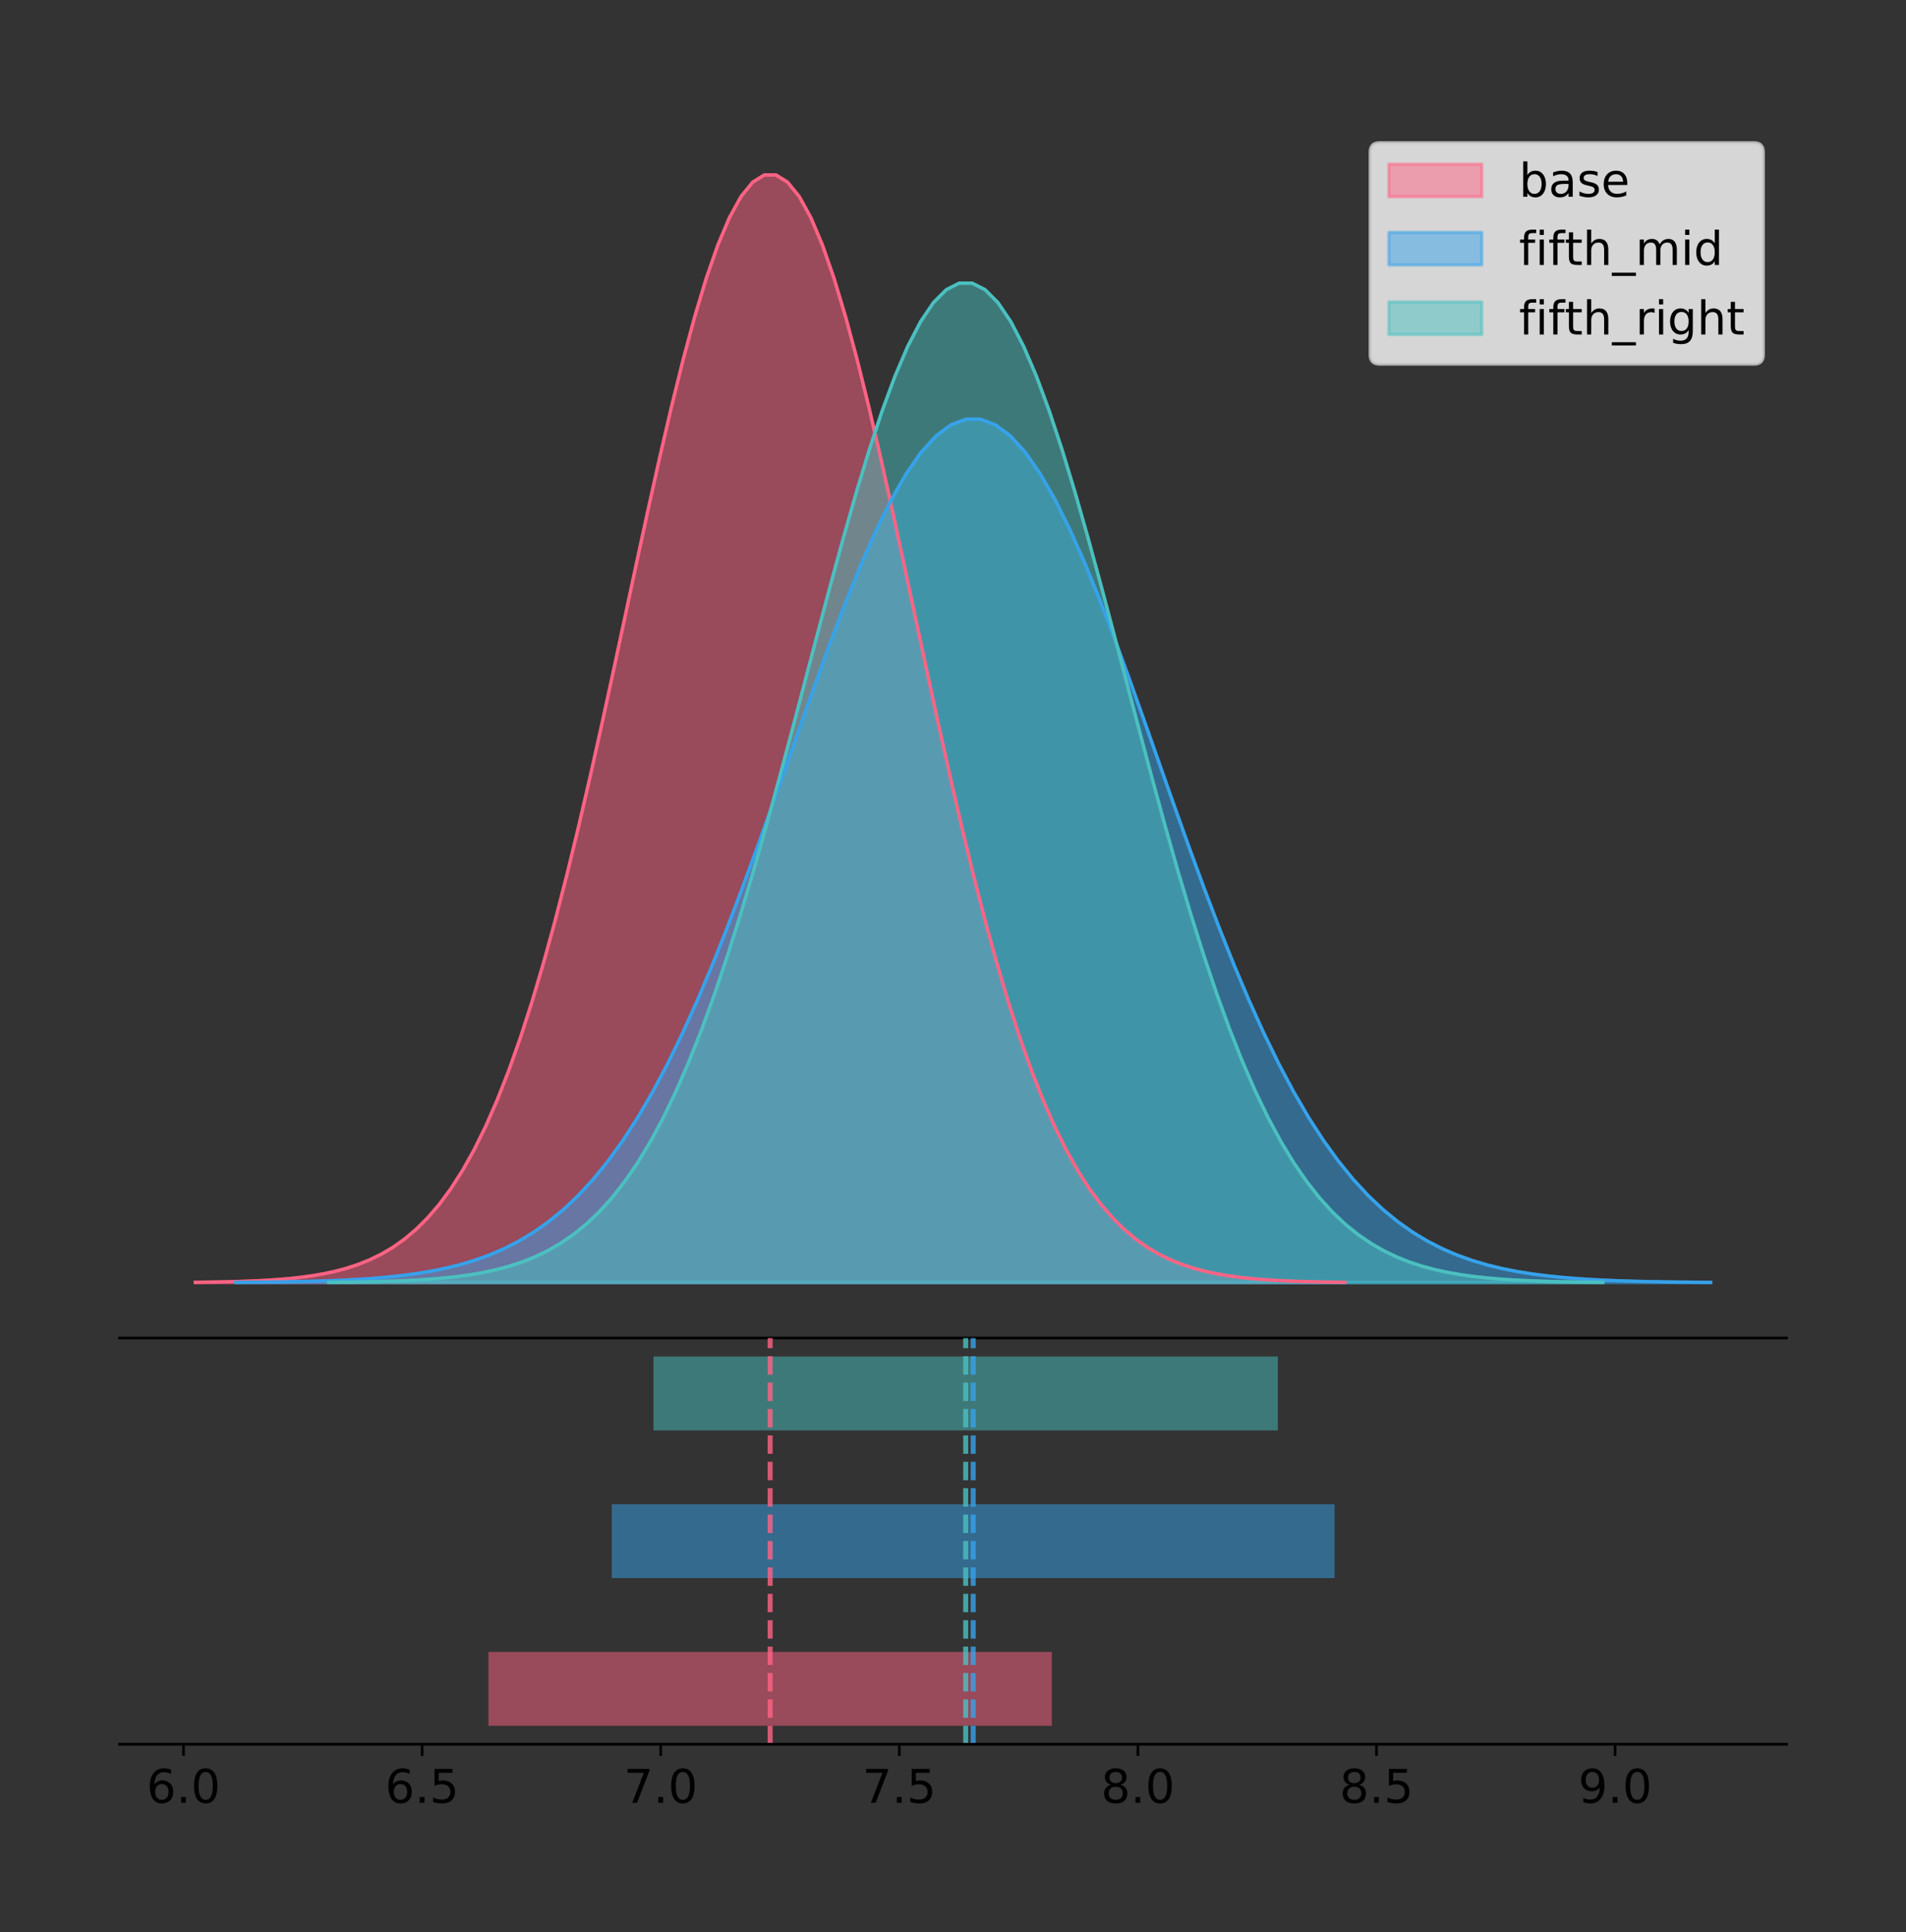 <?xml version="1.0" encoding="utf-8" standalone="no"?>
<!DOCTYPE svg PUBLIC "-//W3C//DTD SVG 1.1//EN"
  "http://www.w3.org/Graphics/SVG/1.1/DTD/svg11.dtd">
<!-- Created with matplotlib (https://matplotlib.org/) -->
<svg height="581.789pt" version="1.1" viewBox="0 0 574.2 581.789" width="574.2pt" xmlns="http://www.w3.org/2000/svg" xmlns:xlink="http://www.w3.org/1999/xlink">
 <rect x="0" y="0" width="574.2" height="581.789" fill="#333333" stroke="none"/>
 <defs>
  <style type="text/css">
*{stroke-linecap:butt;stroke-linejoin:round;}
  </style>
 </defs>
 <g id="figure_1">
  <g id="patch_1">
   <path d="M 0 581.789 
L 574.2 581.789 
L 574.2 0 
L 0 0 
z
" style="fill:none;"/>
  </g>
  <g id="axes_1">
   <g id="patch_2">
    <path d="M 36 402.93 
L 538.2 402.93 
L 538.2 36 
L 36 36 
z
" style="fill:none;"/>
   </g>
   <g id="PolyCollection_1">
    <defs>
     <path d="M 58.827 -195.538 
L 58.827 -195.65 
L 62.326 -195.692 
L 65.825 -195.749 
L 69.323 -195.825 
L 72.822 -195.925 
L 76.32 -196.058 
L 79.819 -196.23 
L 83.318 -196.455 
L 86.816 -196.744 
L 90.315 -197.115 
L 93.814 -197.585 
L 97.312 -198.179 
L 100.811 -198.923 
L 104.31 -199.848 
L 107.808 -200.99 
L 111.307 -202.39 
L 114.805 -204.093 
L 118.304 -206.151 
L 121.803 -208.617 
L 125.301 -211.552 
L 128.8 -215.017 
L 132.299 -219.078 
L 135.797 -223.801 
L 139.296 -229.25 
L 142.795 -235.488 
L 146.293 -242.572 
L 149.792 -250.552 
L 153.29 -259.468 
L 156.789 -269.344 
L 160.288 -280.192 
L 163.786 -292.002 
L 167.285 -304.744 
L 170.784 -318.365 
L 174.282 -332.786 
L 177.781 -347.901 
L 181.279 -363.58 
L 184.778 -379.667 
L 188.277 -395.98 
L 191.775 -412.318 
L 195.274 -428.462 
L 198.773 -444.18 
L 202.271 -459.23 
L 205.77 -473.372 
L 209.269 -486.366 
L 212.767 -497.987 
L 216.266 -508.025 
L 219.764 -516.294 
L 223.263 -522.64 
L 226.762 -526.94 
L 230.26 -529.111 
L 233.759 -529.111 
L 237.258 -526.94 
L 240.756 -522.64 
L 244.255 -516.294 
L 247.754 -508.025 
L 251.252 -497.987 
L 254.751 -486.366 
L 258.249 -473.372 
L 261.748 -459.23 
L 265.247 -444.18 
L 268.745 -428.462 
L 272.244 -412.318 
L 275.743 -395.98 
L 279.241 -379.667 
L 282.74 -363.58 
L 286.239 -347.901 
L 289.737 -332.786 
L 293.236 -318.365 
L 296.734 -304.744 
L 300.233 -292.002 
L 303.732 -280.192 
L 307.23 -269.344 
L 310.729 -259.468 
L 314.228 -250.552 
L 317.726 -242.572 
L 321.225 -235.488 
L 324.724 -229.25 
L 328.222 -223.801 
L 331.721 -219.078 
L 335.219 -215.017 
L 338.718 -211.552 
L 342.217 -208.617 
L 345.715 -206.151 
L 349.214 -204.093 
L 352.713 -202.39 
L 356.211 -200.99 
L 359.71 -199.848 
L 363.209 -198.923 
L 366.707 -198.179 
L 370.206 -197.585 
L 373.704 -197.115 
L 377.203 -196.744 
L 380.702 -196.455 
L 384.2 -196.23 
L 387.699 -196.058 
L 391.198 -195.925 
L 394.696 -195.825 
L 398.195 -195.749 
L 401.693 -195.692 
L 405.192 -195.65 
L 405.192 -195.538 
L 405.192 -195.538 
L 401.693 -195.538 
L 398.195 -195.538 
L 394.696 -195.538 
L 391.198 -195.538 
L 387.699 -195.538 
L 384.2 -195.538 
L 380.702 -195.538 
L 377.203 -195.538 
L 373.704 -195.538 
L 370.206 -195.538 
L 366.707 -195.538 
L 363.209 -195.538 
L 359.71 -195.538 
L 356.211 -195.538 
L 352.713 -195.538 
L 349.214 -195.538 
L 345.715 -195.538 
L 342.217 -195.538 
L 338.718 -195.538 
L 335.219 -195.538 
L 331.721 -195.538 
L 328.222 -195.538 
L 324.724 -195.538 
L 321.225 -195.538 
L 317.726 -195.538 
L 314.228 -195.538 
L 310.729 -195.538 
L 307.23 -195.538 
L 303.732 -195.538 
L 300.233 -195.538 
L 296.734 -195.538 
L 293.236 -195.538 
L 289.737 -195.538 
L 286.239 -195.538 
L 282.74 -195.538 
L 279.241 -195.538 
L 275.743 -195.538 
L 272.244 -195.538 
L 268.745 -195.538 
L 265.247 -195.538 
L 261.748 -195.538 
L 258.249 -195.538 
L 254.751 -195.538 
L 251.252 -195.538 
L 247.754 -195.538 
L 244.255 -195.538 
L 240.756 -195.538 
L 237.258 -195.538 
L 233.759 -195.538 
L 230.26 -195.538 
L 226.762 -195.538 
L 223.263 -195.538 
L 219.764 -195.538 
L 216.266 -195.538 
L 212.767 -195.538 
L 209.269 -195.538 
L 205.77 -195.538 
L 202.271 -195.538 
L 198.773 -195.538 
L 195.274 -195.538 
L 191.775 -195.538 
L 188.277 -195.538 
L 184.778 -195.538 
L 181.279 -195.538 
L 177.781 -195.538 
L 174.282 -195.538 
L 170.784 -195.538 
L 167.285 -195.538 
L 163.786 -195.538 
L 160.288 -195.538 
L 156.789 -195.538 
L 153.29 -195.538 
L 149.792 -195.538 
L 146.293 -195.538 
L 142.795 -195.538 
L 139.296 -195.538 
L 135.797 -195.538 
L 132.299 -195.538 
L 128.8 -195.538 
L 125.301 -195.538 
L 121.803 -195.538 
L 118.304 -195.538 
L 114.805 -195.538 
L 111.307 -195.538 
L 107.808 -195.538 
L 104.31 -195.538 
L 100.811 -195.538 
L 97.312 -195.538 
L 93.814 -195.538 
L 90.315 -195.538 
L 86.816 -195.538 
L 83.318 -195.538 
L 79.819 -195.538 
L 76.32 -195.538 
L 72.822 -195.538 
L 69.323 -195.538 
L 65.825 -195.538 
L 62.326 -195.538 
L 58.827 -195.538 
z
" id="m401b1329d7" style="stroke:#ff6384;stroke-opacity:0.5;"/>
    </defs>
    <g clip-path="url(#p3afcf5a45b)">
     <use style="fill:#ff6384;fill-opacity:0.5;stroke:#ff6384;stroke-opacity:0.5;" x="0" xlink:href="#m401b1329d7" y="581.789"/>
    </g>
   </g>
   <g id="PolyCollection_2">
    <defs>
     <path d="M 70.987 -195.538 
L 70.987 -195.625 
L 75.476 -195.658 
L 79.965 -195.702 
L 84.453 -195.762 
L 88.942 -195.84 
L 93.431 -195.943 
L 97.919 -196.078 
L 102.408 -196.253 
L 106.897 -196.478 
L 111.386 -196.767 
L 115.874 -197.134 
L 120.363 -197.596 
L 124.852 -198.176 
L 129.341 -198.897 
L 133.829 -199.787 
L 138.318 -200.879 
L 142.807 -202.206 
L 147.296 -203.81 
L 151.784 -205.732 
L 156.273 -208.019 
L 160.762 -210.72 
L 165.251 -213.886 
L 169.739 -217.567 
L 174.228 -221.814 
L 178.717 -226.676 
L 183.206 -232.198 
L 187.694 -238.418 
L 192.183 -245.366 
L 196.672 -253.064 
L 201.161 -261.519 
L 205.649 -270.724 
L 210.138 -280.656 
L 214.627 -291.273 
L 219.116 -302.512 
L 223.604 -314.294 
L 228.093 -326.514 
L 232.582 -339.052 
L 237.071 -351.767 
L 241.559 -364.502 
L 246.048 -377.085 
L 250.537 -389.335 
L 255.026 -401.066 
L 259.514 -412.088 
L 264.003 -422.216 
L 268.492 -431.274 
L 272.981 -439.098 
L 277.469 -445.543 
L 281.958 -450.489 
L 286.447 -453.84 
L 290.936 -455.533 
L 295.424 -455.533 
L 299.913 -453.84 
L 304.402 -450.489 
L 308.89 -445.543 
L 313.379 -439.098 
L 317.868 -431.274 
L 322.357 -422.216 
L 326.845 -412.088 
L 331.334 -401.066 
L 335.823 -389.335 
L 340.312 -377.085 
L 344.8 -364.502 
L 349.289 -351.767 
L 353.778 -339.052 
L 358.267 -326.514 
L 362.755 -314.294 
L 367.244 -302.512 
L 371.733 -291.273 
L 376.222 -280.656 
L 380.71 -270.724 
L 385.199 -261.519 
L 389.688 -253.064 
L 394.177 -245.366 
L 398.665 -238.418 
L 403.154 -232.198 
L 407.643 -226.676 
L 412.132 -221.814 
L 416.62 -217.567 
L 421.109 -213.886 
L 425.598 -210.72 
L 430.087 -208.019 
L 434.575 -205.732 
L 439.064 -203.81 
L 443.553 -202.206 
L 448.042 -200.879 
L 452.53 -199.787 
L 457.019 -198.897 
L 461.508 -198.176 
L 465.997 -197.596 
L 470.485 -197.134 
L 474.974 -196.767 
L 479.463 -196.478 
L 483.952 -196.253 
L 488.44 -196.078 
L 492.929 -195.943 
L 497.418 -195.84 
L 501.906 -195.762 
L 506.395 -195.702 
L 510.884 -195.658 
L 515.373 -195.625 
L 515.373 -195.538 
L 515.373 -195.538 
L 510.884 -195.538 
L 506.395 -195.538 
L 501.906 -195.538 
L 497.418 -195.538 
L 492.929 -195.538 
L 488.44 -195.538 
L 483.952 -195.538 
L 479.463 -195.538 
L 474.974 -195.538 
L 470.485 -195.538 
L 465.997 -195.538 
L 461.508 -195.538 
L 457.019 -195.538 
L 452.53 -195.538 
L 448.042 -195.538 
L 443.553 -195.538 
L 439.064 -195.538 
L 434.575 -195.538 
L 430.087 -195.538 
L 425.598 -195.538 
L 421.109 -195.538 
L 416.62 -195.538 
L 412.132 -195.538 
L 407.643 -195.538 
L 403.154 -195.538 
L 398.665 -195.538 
L 394.177 -195.538 
L 389.688 -195.538 
L 385.199 -195.538 
L 380.71 -195.538 
L 376.222 -195.538 
L 371.733 -195.538 
L 367.244 -195.538 
L 362.755 -195.538 
L 358.267 -195.538 
L 353.778 -195.538 
L 349.289 -195.538 
L 344.8 -195.538 
L 340.312 -195.538 
L 335.823 -195.538 
L 331.334 -195.538 
L 326.845 -195.538 
L 322.357 -195.538 
L 317.868 -195.538 
L 313.379 -195.538 
L 308.89 -195.538 
L 304.402 -195.538 
L 299.913 -195.538 
L 295.424 -195.538 
L 290.936 -195.538 
L 286.447 -195.538 
L 281.958 -195.538 
L 277.469 -195.538 
L 272.981 -195.538 
L 268.492 -195.538 
L 264.003 -195.538 
L 259.514 -195.538 
L 255.026 -195.538 
L 250.537 -195.538 
L 246.048 -195.538 
L 241.559 -195.538 
L 237.071 -195.538 
L 232.582 -195.538 
L 228.093 -195.538 
L 223.604 -195.538 
L 219.116 -195.538 
L 214.627 -195.538 
L 210.138 -195.538 
L 205.649 -195.538 
L 201.161 -195.538 
L 196.672 -195.538 
L 192.183 -195.538 
L 187.694 -195.538 
L 183.206 -195.538 
L 178.717 -195.538 
L 174.228 -195.538 
L 169.739 -195.538 
L 165.251 -195.538 
L 160.762 -195.538 
L 156.273 -195.538 
L 151.784 -195.538 
L 147.296 -195.538 
L 142.807 -195.538 
L 138.318 -195.538 
L 133.829 -195.538 
L 129.341 -195.538 
L 124.852 -195.538 
L 120.363 -195.538 
L 115.874 -195.538 
L 111.386 -195.538 
L 106.897 -195.538 
L 102.408 -195.538 
L 97.919 -195.538 
L 93.431 -195.538 
L 88.942 -195.538 
L 84.453 -195.538 
L 79.965 -195.538 
L 75.476 -195.538 
L 70.987 -195.538 
z
" id="m2ff860727b" style="stroke:#36a2eb;stroke-opacity:0.5;"/>
    </defs>
    <g clip-path="url(#p3afcf5a45b)">
     <use style="fill:#36a2eb;fill-opacity:0.5;stroke:#36a2eb;stroke-opacity:0.5;" x="0" xlink:href="#m2ff860727b" y="581.789"/>
    </g>
   </g>
   <g id="PolyCollection_3">
    <defs>
     <path d="M 98.993 -195.538 
L 98.993 -195.639 
L 102.87 -195.677 
L 106.748 -195.728 
L 110.625 -195.797 
L 114.502 -195.887 
L 118.38 -196.007 
L 122.257 -196.163 
L 126.134 -196.365 
L 130.012 -196.627 
L 133.889 -196.961 
L 137.767 -197.385 
L 141.644 -197.921 
L 145.521 -198.592 
L 149.399 -199.427 
L 153.276 -200.458 
L 157.153 -201.721 
L 161.031 -203.258 
L 164.908 -205.114 
L 168.786 -207.339 
L 172.663 -209.987 
L 176.54 -213.114 
L 180.418 -216.779 
L 184.295 -221.04 
L 188.172 -225.957 
L 192.05 -231.586 
L 195.927 -237.978 
L 199.805 -245.179 
L 203.682 -253.223 
L 207.559 -262.135 
L 211.437 -271.923 
L 215.314 -282.58 
L 219.191 -294.077 
L 223.069 -306.368 
L 226.946 -319.38 
L 230.824 -333.019 
L 234.701 -347.166 
L 238.578 -361.681 
L 242.456 -376.401 
L 246.333 -391.143 
L 250.21 -405.711 
L 254.088 -419.893 
L 257.965 -433.473 
L 261.843 -446.233 
L 265.72 -457.958 
L 269.597 -468.444 
L 273.475 -477.501 
L 277.352 -484.963 
L 281.229 -490.689 
L 285.107 -494.569 
L 288.984 -496.528 
L 292.862 -496.528 
L 296.739 -494.569 
L 300.616 -490.689 
L 304.494 -484.963 
L 308.371 -477.501 
L 312.248 -468.444 
L 316.126 -457.958 
L 320.003 -446.233 
L 323.881 -433.473 
L 327.758 -419.893 
L 331.635 -405.711 
L 335.513 -391.143 
L 339.39 -376.401 
L 343.267 -361.681 
L 347.145 -347.166 
L 351.022 -333.019 
L 354.899 -319.38 
L 358.777 -306.368 
L 362.654 -294.077 
L 366.532 -282.58 
L 370.409 -271.923 
L 374.286 -262.135 
L 378.164 -253.223 
L 382.041 -245.179 
L 385.918 -237.978 
L 389.796 -231.586 
L 393.673 -225.957 
L 397.551 -221.04 
L 401.428 -216.779 
L 405.305 -213.114 
L 409.183 -209.987 
L 413.06 -207.339 
L 416.937 -205.114 
L 420.815 -203.258 
L 424.692 -201.721 
L 428.57 -200.458 
L 432.447 -199.427 
L 436.324 -198.592 
L 440.202 -197.921 
L 444.079 -197.385 
L 447.956 -196.961 
L 451.834 -196.627 
L 455.711 -196.365 
L 459.589 -196.163 
L 463.466 -196.007 
L 467.343 -195.887 
L 471.221 -195.797 
L 475.098 -195.728 
L 478.975 -195.677 
L 482.853 -195.639 
L 482.853 -195.538 
L 482.853 -195.538 
L 478.975 -195.538 
L 475.098 -195.538 
L 471.221 -195.538 
L 467.343 -195.538 
L 463.466 -195.538 
L 459.589 -195.538 
L 455.711 -195.538 
L 451.834 -195.538 
L 447.956 -195.538 
L 444.079 -195.538 
L 440.202 -195.538 
L 436.324 -195.538 
L 432.447 -195.538 
L 428.57 -195.538 
L 424.692 -195.538 
L 420.815 -195.538 
L 416.937 -195.538 
L 413.06 -195.538 
L 409.183 -195.538 
L 405.305 -195.538 
L 401.428 -195.538 
L 397.551 -195.538 
L 393.673 -195.538 
L 389.796 -195.538 
L 385.918 -195.538 
L 382.041 -195.538 
L 378.164 -195.538 
L 374.286 -195.538 
L 370.409 -195.538 
L 366.532 -195.538 
L 362.654 -195.538 
L 358.777 -195.538 
L 354.899 -195.538 
L 351.022 -195.538 
L 347.145 -195.538 
L 343.267 -195.538 
L 339.39 -195.538 
L 335.513 -195.538 
L 331.635 -195.538 
L 327.758 -195.538 
L 323.881 -195.538 
L 320.003 -195.538 
L 316.126 -195.538 
L 312.248 -195.538 
L 308.371 -195.538 
L 304.494 -195.538 
L 300.616 -195.538 
L 296.739 -195.538 
L 292.862 -195.538 
L 288.984 -195.538 
L 285.107 -195.538 
L 281.229 -195.538 
L 277.352 -195.538 
L 273.475 -195.538 
L 269.597 -195.538 
L 265.72 -195.538 
L 261.843 -195.538 
L 257.965 -195.538 
L 254.088 -195.538 
L 250.21 -195.538 
L 246.333 -195.538 
L 242.456 -195.538 
L 238.578 -195.538 
L 234.701 -195.538 
L 230.824 -195.538 
L 226.946 -195.538 
L 223.069 -195.538 
L 219.191 -195.538 
L 215.314 -195.538 
L 211.437 -195.538 
L 207.559 -195.538 
L 203.682 -195.538 
L 199.805 -195.538 
L 195.927 -195.538 
L 192.05 -195.538 
L 188.172 -195.538 
L 184.295 -195.538 
L 180.418 -195.538 
L 176.54 -195.538 
L 172.663 -195.538 
L 168.786 -195.538 
L 164.908 -195.538 
L 161.031 -195.538 
L 157.153 -195.538 
L 153.276 -195.538 
L 149.399 -195.538 
L 145.521 -195.538 
L 141.644 -195.538 
L 137.767 -195.538 
L 133.889 -195.538 
L 130.012 -195.538 
L 126.134 -195.538 
L 122.257 -195.538 
L 118.38 -195.538 
L 114.502 -195.538 
L 110.625 -195.538 
L 106.748 -195.538 
L 102.87 -195.538 
L 98.993 -195.538 
z
" id="mb30b1f3d62" style="stroke:#4bc0c0;stroke-opacity:0.5;"/>
    </defs>
    <g clip-path="url(#p3afcf5a45b)">
     <use style="fill:#4bc0c0;fill-opacity:0.5;stroke:#4bc0c0;stroke-opacity:0.5;" x="0" xlink:href="#mb30b1f3d62" y="581.789"/>
    </g>
   </g>
   <g id="line2d_1">
    <path clip-path="url(#p3afcf5a45b)" d="M 58.827 386.139 
L 62.326 386.097 
L 65.825 386.04 
L 69.323 385.965 
L 72.822 385.864 
L 76.32 385.732 
L 79.819 385.559 
L 83.318 385.334 
L 86.816 385.045 
L 90.315 384.675 
L 93.814 384.204 
L 97.312 383.61 
L 100.811 382.867 
L 104.31 381.941 
L 107.808 380.799 
L 111.307 379.399 
L 114.805 377.696 
L 118.304 375.639 
L 121.803 373.172 
L 125.301 370.238 
L 128.8 366.772 
L 132.299 362.711 
L 135.797 357.989 
L 139.296 352.539 
L 142.795 346.301 
L 146.293 339.217 
L 149.792 331.237 
L 153.29 322.322 
L 156.789 312.445 
L 160.288 301.597 
L 163.786 289.787 
L 167.285 277.045 
L 170.784 263.424 
L 174.282 249.004 
L 177.781 233.888 
L 181.279 218.209 
L 184.778 202.123 
L 188.277 185.809 
L 191.775 169.471 
L 195.274 153.327 
L 198.773 137.61 
L 202.271 122.559 
L 205.77 108.418 
L 209.269 95.423 
L 212.767 83.803 
L 216.266 73.765 
L 219.764 65.495 
L 223.263 59.15 
L 226.762 54.85 
L 230.26 52.679 
L 233.759 52.679 
L 237.258 54.85 
L 240.756 59.15 
L 244.255 65.495 
L 247.754 73.765 
L 251.252 83.803 
L 254.751 95.423 
L 258.249 108.418 
L 261.748 122.559 
L 265.247 137.61 
L 268.745 153.327 
L 272.244 169.471 
L 275.743 185.809 
L 279.241 202.123 
L 282.74 218.209 
L 286.239 233.888 
L 289.737 249.004 
L 293.236 263.424 
L 296.734 277.045 
L 300.233 289.787 
L 303.732 301.597 
L 307.23 312.445 
L 310.729 322.322 
L 314.228 331.237 
L 317.726 339.217 
L 321.225 346.301 
L 324.724 352.539 
L 328.222 357.989 
L 331.721 362.711 
L 335.219 366.772 
L 338.718 370.238 
L 342.217 373.172 
L 345.715 375.639 
L 349.214 377.696 
L 352.713 379.399 
L 356.211 380.799 
L 359.71 381.941 
L 363.209 382.867 
L 366.707 383.61 
L 370.206 384.204 
L 373.704 384.675 
L 377.203 385.045 
L 380.702 385.334 
L 384.2 385.559 
L 387.699 385.732 
L 391.198 385.864 
L 394.696 385.965 
L 398.195 386.04 
L 401.693 386.097 
L 405.192 386.139 
" style="fill:none;stroke:#ff6384;stroke-linecap:square;"/>
   </g>
   <g id="line2d_2">
    <path clip-path="url(#p3afcf5a45b)" d="M 70.987 386.164 
L 75.476 386.131 
L 79.965 386.087 
L 84.453 386.028 
L 88.942 385.95 
L 93.431 385.846 
L 97.919 385.712 
L 102.408 385.537 
L 106.897 385.311 
L 111.386 385.022 
L 115.874 384.656 
L 120.363 384.193 
L 124.852 383.613 
L 129.341 382.892 
L 133.829 382.002 
L 138.318 380.911 
L 142.807 379.583 
L 147.296 377.98 
L 151.784 376.057 
L 156.273 373.77 
L 160.762 371.069 
L 165.251 367.904 
L 169.739 364.223 
L 174.228 359.976 
L 178.717 355.113 
L 183.206 349.592 
L 187.694 343.372 
L 192.183 336.423 
L 196.672 328.725 
L 201.161 320.27 
L 205.649 311.065 
L 210.138 301.133 
L 214.627 290.517 
L 219.116 279.277 
L 223.604 267.496 
L 228.093 255.275 
L 232.582 242.737 
L 237.071 230.022 
L 241.559 217.288 
L 246.048 204.705 
L 250.537 192.454 
L 255.026 180.723 
L 259.514 169.701 
L 264.003 159.573 
L 268.492 150.516 
L 272.981 142.692 
L 277.469 136.246 
L 281.958 131.3 
L 286.447 127.949 
L 290.936 126.257 
L 295.424 126.257 
L 299.913 127.949 
L 304.402 131.3 
L 308.89 136.246 
L 313.379 142.692 
L 317.868 150.516 
L 322.357 159.573 
L 326.845 169.701 
L 331.334 180.723 
L 335.823 192.454 
L 340.312 204.705 
L 344.8 217.288 
L 349.289 230.022 
L 353.778 242.737 
L 358.267 255.275 
L 362.755 267.496 
L 367.244 279.277 
L 371.733 290.517 
L 376.222 301.133 
L 380.71 311.065 
L 385.199 320.27 
L 389.688 328.725 
L 394.177 336.423 
L 398.665 343.372 
L 403.154 349.592 
L 407.643 355.113 
L 412.132 359.976 
L 416.62 364.223 
L 421.109 367.904 
L 425.598 371.069 
L 430.087 373.77 
L 434.575 376.057 
L 439.064 377.98 
L 443.553 379.583 
L 448.042 380.911 
L 452.53 382.002 
L 457.019 382.892 
L 461.508 383.613 
L 465.997 384.193 
L 470.485 384.656 
L 474.974 385.022 
L 479.463 385.311 
L 483.952 385.537 
L 488.44 385.712 
L 492.929 385.846 
L 497.418 385.95 
L 501.906 386.028 
L 506.395 386.087 
L 510.884 386.131 
L 515.373 386.164 
" style="fill:none;stroke:#36a2eb;stroke-linecap:square;"/>
   </g>
   <g id="line2d_3">
    <path clip-path="url(#p3afcf5a45b)" d="M 98.993 386.15 
L 102.87 386.112 
L 106.748 386.061 
L 110.625 385.993 
L 114.502 385.902 
L 118.38 385.783 
L 122.257 385.627 
L 126.134 385.424 
L 130.012 385.163 
L 133.889 384.829 
L 137.767 384.404 
L 141.644 383.868 
L 145.521 383.197 
L 149.399 382.362 
L 153.276 381.332 
L 157.153 380.069 
L 161.031 378.532 
L 164.908 376.675 
L 168.786 374.45 
L 172.663 371.802 
L 176.54 368.675 
L 180.418 365.011 
L 184.295 360.749 
L 188.172 355.832 
L 192.05 350.204 
L 195.927 343.811 
L 199.805 336.611 
L 203.682 328.566 
L 207.559 319.654 
L 211.437 309.866 
L 215.314 299.21 
L 219.191 287.712 
L 223.069 275.422 
L 226.946 262.41 
L 230.824 248.771 
L 234.701 234.623 
L 238.578 220.108 
L 242.456 205.388 
L 246.333 190.646 
L 250.21 176.079 
L 254.088 161.897 
L 257.965 148.316 
L 261.843 135.556 
L 265.72 123.831 
L 269.597 113.346 
L 273.475 104.288 
L 277.352 96.826 
L 281.229 91.101 
L 285.107 87.221 
L 288.984 85.262 
L 292.862 85.262 
L 296.739 87.221 
L 300.616 91.101 
L 304.494 96.826 
L 308.371 104.288 
L 312.248 113.346 
L 316.126 123.831 
L 320.003 135.556 
L 323.881 148.316 
L 327.758 161.897 
L 331.635 176.079 
L 335.513 190.646 
L 339.39 205.388 
L 343.267 220.108 
L 347.145 234.623 
L 351.022 248.771 
L 354.899 262.41 
L 358.777 275.422 
L 362.654 287.712 
L 366.532 299.21 
L 370.409 309.866 
L 374.286 319.654 
L 378.164 328.566 
L 382.041 336.611 
L 385.918 343.811 
L 389.796 350.204 
L 393.673 355.832 
L 397.551 360.749 
L 401.428 365.011 
L 405.305 368.675 
L 409.183 371.802 
L 413.06 374.45 
L 416.937 376.675 
L 420.815 378.532 
L 424.692 380.069 
L 428.57 381.332 
L 432.447 382.362 
L 436.324 383.197 
L 440.202 383.868 
L 444.079 384.404 
L 447.956 384.829 
L 451.834 385.163 
L 455.711 385.424 
L 459.589 385.627 
L 463.466 385.783 
L 467.343 385.902 
L 471.221 385.993 
L 475.098 386.061 
L 478.975 386.112 
L 482.853 386.15 
" style="fill:none;stroke:#4bc0c0;stroke-linecap:square;"/>
   </g>
   <g id="patch_3">
    <path d="M 36 402.93 
L 538.2 402.93 
" style="fill:none;stroke:#000000;stroke-linecap:square;stroke-linejoin:miter;stroke-width:0.8;"/>
   </g>
   <g id="legend_1">
    <g id="patch_4">
     <path d="M 415.602 109.627 
L 528.4 109.627 
Q 531.2 109.627 531.2 106.827 
L 531.2 45.8 
Q 531.2 43 528.4 43 
L 415.602 43 
Q 412.802 43 412.802 45.8 
L 412.802 106.827 
Q 412.802 109.627 415.602 109.627 
z
" style="fill:#ffffff;opacity:0.8;stroke:#cccccc;stroke-linejoin:miter;"/>
    </g>
    <g id="patch_5">
     <path d="M 418.402 59.238 
L 446.402 59.238 
L 446.402 49.438 
L 418.402 49.438 
z
" style="fill:#ff6384;opacity:0.5;stroke:#ff6384;stroke-linejoin:miter;"/>
    </g>
    <g id="text_1">
     <!-- base -->
     <defs>
      <path d="M 48.688 27.297 
Q 48.688 37.203 44.609 42.844 
Q 40.531 48.484 33.406 48.484 
Q 26.266 48.484 22.188 42.844 
Q 18.109 37.203 18.109 27.297 
Q 18.109 17.391 22.188 11.75 
Q 26.266 6.109 33.406 6.109 
Q 40.531 6.109 44.609 11.75 
Q 48.688 17.391 48.688 27.297 
z
M 18.109 46.391 
Q 20.953 51.266 25.266 53.625 
Q 29.594 56 35.594 56 
Q 45.562 56 51.781 48.094 
Q 58.016 40.188 58.016 27.297 
Q 58.016 14.406 51.781 6.484 
Q 45.562 -1.422 35.594 -1.422 
Q 29.594 -1.422 25.266 0.953 
Q 20.953 3.328 18.109 8.203 
L 18.109 0 
L 9.078 0 
L 9.078 75.984 
L 18.109 75.984 
z
" id="DejaVuSans-98"/>
      <path d="M 34.281 27.484 
Q 23.391 27.484 19.188 25 
Q 14.984 22.516 14.984 16.5 
Q 14.984 11.719 18.141 8.906 
Q 21.297 6.109 26.703 6.109 
Q 34.188 6.109 38.703 11.406 
Q 43.219 16.703 43.219 25.484 
L 43.219 27.484 
z
M 52.203 31.203 
L 52.203 0 
L 43.219 0 
L 43.219 8.297 
Q 40.141 3.328 35.547 0.953 
Q 30.953 -1.422 24.312 -1.422 
Q 15.922 -1.422 10.953 3.297 
Q 6 8.016 6 15.922 
Q 6 25.141 12.172 29.828 
Q 18.359 34.516 30.609 34.516 
L 43.219 34.516 
L 43.219 35.406 
Q 43.219 41.609 39.141 45 
Q 35.062 48.391 27.688 48.391 
Q 23 48.391 18.547 47.266 
Q 14.109 46.141 10.016 43.891 
L 10.016 52.203 
Q 14.938 54.109 19.578 55.047 
Q 24.219 56 28.609 56 
Q 40.484 56 46.344 49.844 
Q 52.203 43.703 52.203 31.203 
z
" id="DejaVuSans-97"/>
      <path d="M 44.281 53.078 
L 44.281 44.578 
Q 40.484 46.531 36.375 47.5 
Q 32.281 48.484 27.875 48.484 
Q 21.188 48.484 17.844 46.438 
Q 14.5 44.391 14.5 40.281 
Q 14.5 37.156 16.891 35.375 
Q 19.281 33.594 26.516 31.984 
L 29.594 31.297 
Q 39.156 29.25 43.188 25.516 
Q 47.219 21.781 47.219 15.094 
Q 47.219 7.469 41.188 3.016 
Q 35.156 -1.422 24.609 -1.422 
Q 20.219 -1.422 15.453 -0.562 
Q 10.688 0.297 5.422 2 
L 5.422 11.281 
Q 10.406 8.688 15.234 7.391 
Q 20.062 6.109 24.812 6.109 
Q 31.156 6.109 34.562 8.281 
Q 37.984 10.453 37.984 14.406 
Q 37.984 18.062 35.516 20.016 
Q 33.062 21.969 24.703 23.781 
L 21.578 24.516 
Q 13.234 26.266 9.516 29.906 
Q 5.812 33.547 5.812 39.891 
Q 5.812 47.609 11.281 51.797 
Q 16.75 56 26.812 56 
Q 31.781 56 36.172 55.266 
Q 40.578 54.547 44.281 53.078 
z
" id="DejaVuSans-115"/>
      <path d="M 56.203 29.594 
L 56.203 25.203 
L 14.891 25.203 
Q 15.484 15.922 20.484 11.062 
Q 25.484 6.203 34.422 6.203 
Q 39.594 6.203 44.453 7.469 
Q 49.312 8.734 54.109 11.281 
L 54.109 2.781 
Q 49.266 0.734 44.188 -0.344 
Q 39.109 -1.422 33.891 -1.422 
Q 20.797 -1.422 13.156 6.188 
Q 5.516 13.812 5.516 26.812 
Q 5.516 40.234 12.766 48.109 
Q 20.016 56 32.328 56 
Q 43.359 56 49.781 48.891 
Q 56.203 41.797 56.203 29.594 
z
M 47.219 32.234 
Q 47.125 39.594 43.094 43.984 
Q 39.062 48.391 32.422 48.391 
Q 24.906 48.391 20.391 44.141 
Q 15.875 39.891 15.188 32.172 
z
" id="DejaVuSans-101"/>
     </defs>
     <g transform="translate(457.602 59.238)scale(0.14 -0.14)">
      <use xlink:href="#DejaVuSans-98"/>
      <use x="63.477" xlink:href="#DejaVuSans-97"/>
      <use x="124.756" xlink:href="#DejaVuSans-115"/>
      <use x="176.855" xlink:href="#DejaVuSans-101"/>
     </g>
    </g>
    <g id="patch_6">
     <path d="M 418.402 79.787 
L 446.402 79.787 
L 446.402 69.987 
L 418.402 69.987 
z
" style="fill:#36a2eb;opacity:0.5;stroke:#36a2eb;stroke-linejoin:miter;"/>
    </g>
    <g id="text_2">
     <!-- fifth_mid -->
     <defs>
      <path d="M 37.109 75.984 
L 37.109 68.5 
L 28.516 68.5 
Q 23.688 68.5 21.797 66.547 
Q 19.922 64.594 19.922 59.516 
L 19.922 54.688 
L 34.719 54.688 
L 34.719 47.703 
L 19.922 47.703 
L 19.922 0 
L 10.891 0 
L 10.891 47.703 
L 2.297 47.703 
L 2.297 54.688 
L 10.891 54.688 
L 10.891 58.5 
Q 10.891 67.625 15.141 71.797 
Q 19.391 75.984 28.609 75.984 
z
" id="DejaVuSans-102"/>
      <path d="M 9.422 54.688 
L 18.406 54.688 
L 18.406 0 
L 9.422 0 
z
M 9.422 75.984 
L 18.406 75.984 
L 18.406 64.594 
L 9.422 64.594 
z
" id="DejaVuSans-105"/>
      <path d="M 18.312 70.219 
L 18.312 54.688 
L 36.812 54.688 
L 36.812 47.703 
L 18.312 47.703 
L 18.312 18.016 
Q 18.312 11.328 20.141 9.422 
Q 21.969 7.516 27.594 7.516 
L 36.812 7.516 
L 36.812 0 
L 27.594 0 
Q 17.188 0 13.234 3.875 
Q 9.281 7.766 9.281 18.016 
L 9.281 47.703 
L 2.688 47.703 
L 2.688 54.688 
L 9.281 54.688 
L 9.281 70.219 
z
" id="DejaVuSans-116"/>
      <path d="M 54.891 33.016 
L 54.891 0 
L 45.906 0 
L 45.906 32.719 
Q 45.906 40.484 42.875 44.328 
Q 39.844 48.188 33.797 48.188 
Q 26.516 48.188 22.312 43.547 
Q 18.109 38.922 18.109 30.906 
L 18.109 0 
L 9.078 0 
L 9.078 75.984 
L 18.109 75.984 
L 18.109 46.188 
Q 21.344 51.125 25.703 53.562 
Q 30.078 56 35.797 56 
Q 45.219 56 50.047 50.172 
Q 54.891 44.344 54.891 33.016 
z
" id="DejaVuSans-104"/>
      <path d="M 50.984 -16.609 
L 50.984 -23.578 
L -0.984 -23.578 
L -0.984 -16.609 
z
" id="DejaVuSans-95"/>
      <path d="M 52 44.188 
Q 55.375 50.25 60.062 53.125 
Q 64.75 56 71.094 56 
Q 79.641 56 84.281 50.016 
Q 88.922 44.047 88.922 33.016 
L 88.922 0 
L 79.891 0 
L 79.891 32.719 
Q 79.891 40.578 77.094 44.375 
Q 74.312 48.188 68.609 48.188 
Q 61.625 48.188 57.562 43.547 
Q 53.516 38.922 53.516 30.906 
L 53.516 0 
L 44.484 0 
L 44.484 32.719 
Q 44.484 40.625 41.703 44.406 
Q 38.922 48.188 33.109 48.188 
Q 26.219 48.188 22.156 43.531 
Q 18.109 38.875 18.109 30.906 
L 18.109 0 
L 9.078 0 
L 9.078 54.688 
L 18.109 54.688 
L 18.109 46.188 
Q 21.188 51.219 25.484 53.609 
Q 29.781 56 35.688 56 
Q 41.656 56 45.828 52.969 
Q 50 49.953 52 44.188 
z
" id="DejaVuSans-109"/>
      <path d="M 45.406 46.391 
L 45.406 75.984 
L 54.391 75.984 
L 54.391 0 
L 45.406 0 
L 45.406 8.203 
Q 42.578 3.328 38.25 0.953 
Q 33.938 -1.422 27.875 -1.422 
Q 17.969 -1.422 11.734 6.484 
Q 5.516 14.406 5.516 27.297 
Q 5.516 40.188 11.734 48.094 
Q 17.969 56 27.875 56 
Q 33.938 56 38.25 53.625 
Q 42.578 51.266 45.406 46.391 
z
M 14.797 27.297 
Q 14.797 17.391 18.875 11.75 
Q 22.953 6.109 30.078 6.109 
Q 37.203 6.109 41.297 11.75 
Q 45.406 17.391 45.406 27.297 
Q 45.406 37.203 41.297 42.844 
Q 37.203 48.484 30.078 48.484 
Q 22.953 48.484 18.875 42.844 
Q 14.797 37.203 14.797 27.297 
z
" id="DejaVuSans-100"/>
     </defs>
     <g transform="translate(457.602 79.787)scale(0.14 -0.14)">
      <use xlink:href="#DejaVuSans-102"/>
      <use x="35.205" xlink:href="#DejaVuSans-105"/>
      <use x="62.988" xlink:href="#DejaVuSans-102"/>
      <use x="98.178" xlink:href="#DejaVuSans-116"/>
      <use x="137.387" xlink:href="#DejaVuSans-104"/>
      <use x="200.766" xlink:href="#DejaVuSans-95"/>
      <use x="250.766" xlink:href="#DejaVuSans-109"/>
      <use x="348.178" xlink:href="#DejaVuSans-105"/>
      <use x="375.961" xlink:href="#DejaVuSans-100"/>
     </g>
    </g>
    <g id="patch_7">
     <path d="M 418.402 100.726 
L 446.402 100.726 
L 446.402 90.926 
L 418.402 90.926 
z
" style="fill:#4bc0c0;opacity:0.5;stroke:#4bc0c0;stroke-linejoin:miter;"/>
    </g>
    <g id="text_3">
     <!-- fifth_right -->
     <defs>
      <path d="M 41.109 46.297 
Q 39.594 47.172 37.812 47.578 
Q 36.031 48 33.891 48 
Q 26.266 48 22.188 43.047 
Q 18.109 38.094 18.109 28.812 
L 18.109 0 
L 9.078 0 
L 9.078 54.688 
L 18.109 54.688 
L 18.109 46.188 
Q 20.953 51.172 25.484 53.578 
Q 30.031 56 36.531 56 
Q 37.453 56 38.578 55.875 
Q 39.703 55.766 41.062 55.516 
z
" id="DejaVuSans-114"/>
      <path d="M 45.406 27.984 
Q 45.406 37.75 41.375 43.109 
Q 37.359 48.484 30.078 48.484 
Q 22.859 48.484 18.828 43.109 
Q 14.797 37.75 14.797 27.984 
Q 14.797 18.266 18.828 12.891 
Q 22.859 7.516 30.078 7.516 
Q 37.359 7.516 41.375 12.891 
Q 45.406 18.266 45.406 27.984 
z
M 54.391 6.781 
Q 54.391 -7.172 48.188 -13.984 
Q 42 -20.797 29.203 -20.797 
Q 24.469 -20.797 20.266 -20.094 
Q 16.062 -19.391 12.109 -17.922 
L 12.109 -9.188 
Q 16.062 -11.328 19.922 -12.344 
Q 23.781 -13.375 27.781 -13.375 
Q 36.625 -13.375 41.016 -8.766 
Q 45.406 -4.156 45.406 5.172 
L 45.406 9.625 
Q 42.625 4.781 38.281 2.391 
Q 33.938 0 27.875 0 
Q 17.828 0 11.672 7.656 
Q 5.516 15.328 5.516 27.984 
Q 5.516 40.672 11.672 48.328 
Q 17.828 56 27.875 56 
Q 33.938 56 38.281 53.609 
Q 42.625 51.219 45.406 46.391 
L 45.406 54.688 
L 54.391 54.688 
z
" id="DejaVuSans-103"/>
     </defs>
     <g transform="translate(457.602 100.726)scale(0.14 -0.14)">
      <use xlink:href="#DejaVuSans-102"/>
      <use x="35.205" xlink:href="#DejaVuSans-105"/>
      <use x="62.988" xlink:href="#DejaVuSans-102"/>
      <use x="98.178" xlink:href="#DejaVuSans-116"/>
      <use x="137.387" xlink:href="#DejaVuSans-104"/>
      <use x="200.766" xlink:href="#DejaVuSans-95"/>
      <use x="250.766" xlink:href="#DejaVuSans-114"/>
      <use x="291.879" xlink:href="#DejaVuSans-105"/>
      <use x="319.662" xlink:href="#DejaVuSans-103"/>
      <use x="383.139" xlink:href="#DejaVuSans-104"/>
      <use x="446.518" xlink:href="#DejaVuSans-116"/>
     </g>
    </g>
   </g>
  </g>
  <g id="axes_2">
   <g id="patch_8">
    <path d="M 36 525.24 
L 538.2 525.24 
L 538.2 402.93 
L 36 402.93 
z
" style="fill:none;"/>
   </g>
   <g id="patch_9">
    <path clip-path="url(#p9719df6d29)" d="M 147.15 519.68 
L 316.869 519.68 
L 316.869 497.442 
L 147.15 497.442 
z
" style="fill:#ff6384;opacity:0.5;"/>
   </g>
   <g id="patch_10">
    <path clip-path="url(#p9719df6d29)" d="M 184.305 475.204 
L 402.054 475.204 
L 402.054 452.966 
L 184.305 452.966 
z
" style="fill:#36a2eb;opacity:0.5;"/>
   </g>
   <g id="patch_11">
    <path clip-path="url(#p9719df6d29)" d="M 196.877 430.728 
L 384.969 430.728 
L 384.969 408.49 
L 196.877 408.49 
z
" style="fill:#4bc0c0;opacity:0.5;"/>
   </g>
   <g id="matplotlib.axis_1">
    <g id="xtick_1">
     <g id="line2d_4">
      <defs>
       <path d="M 0 0 
L 0 3.5 
" id="m9e6346ef41" style="stroke:#000000;stroke-width:0.8;"/>
      </defs>
      <g>
       <use style="stroke:#000000;stroke-width:0.8;" x="55.285" xlink:href="#m9e6346ef41" y="525.24"/>
      </g>
     </g>
     <g id="text_4">
      <!-- 6.0 -->
      <defs>
       <path d="M 33.016 40.375 
Q 26.375 40.375 22.484 35.828 
Q 18.609 31.297 18.609 23.391 
Q 18.609 15.531 22.484 10.953 
Q 26.375 6.391 33.016 6.391 
Q 39.656 6.391 43.531 10.953 
Q 47.406 15.531 47.406 23.391 
Q 47.406 31.297 43.531 35.828 
Q 39.656 40.375 33.016 40.375 
z
M 52.594 71.297 
L 52.594 62.312 
Q 48.875 64.062 45.094 64.984 
Q 41.312 65.922 37.594 65.922 
Q 27.828 65.922 22.672 59.328 
Q 17.531 52.734 16.797 39.406 
Q 19.672 43.656 24.016 45.922 
Q 28.375 48.188 33.594 48.188 
Q 44.578 48.188 50.953 41.516 
Q 57.328 34.859 57.328 23.391 
Q 57.328 12.156 50.688 5.359 
Q 44.047 -1.422 33.016 -1.422 
Q 20.359 -1.422 13.672 8.266 
Q 6.984 17.969 6.984 36.375 
Q 6.984 53.656 15.188 63.938 
Q 23.391 74.219 37.203 74.219 
Q 40.922 74.219 44.703 73.484 
Q 48.484 72.75 52.594 71.297 
z
" id="DejaVuSans-54"/>
       <path d="M 10.688 12.406 
L 21 12.406 
L 21 0 
L 10.688 0 
z
" id="DejaVuSans-46"/>
       <path d="M 31.781 66.406 
Q 24.172 66.406 20.328 58.906 
Q 16.5 51.422 16.5 36.375 
Q 16.5 21.391 20.328 13.891 
Q 24.172 6.391 31.781 6.391 
Q 39.453 6.391 43.281 13.891 
Q 47.125 21.391 47.125 36.375 
Q 47.125 51.422 43.281 58.906 
Q 39.453 66.406 31.781 66.406 
z
M 31.781 74.219 
Q 44.047 74.219 50.516 64.516 
Q 56.984 54.828 56.984 36.375 
Q 56.984 17.969 50.516 8.266 
Q 44.047 -1.422 31.781 -1.422 
Q 19.531 -1.422 13.062 8.266 
Q 6.594 17.969 6.594 36.375 
Q 6.594 54.828 13.062 64.516 
Q 19.531 74.219 31.781 74.219 
z
" id="DejaVuSans-48"/>
      </defs>
      <g transform="translate(44.152 542.878)scale(0.14 -0.14)">
       <use xlink:href="#DejaVuSans-54"/>
       <use x="63.623" xlink:href="#DejaVuSans-46"/>
       <use x="95.41" xlink:href="#DejaVuSans-48"/>
      </g>
     </g>
    </g>
    <g id="xtick_2">
     <g id="line2d_5">
      <g>
       <use style="stroke:#000000;stroke-width:0.8;" x="127.165" xlink:href="#m9e6346ef41" y="525.24"/>
      </g>
     </g>
     <g id="text_5">
      <!-- 6.5 -->
      <defs>
       <path d="M 10.797 72.906 
L 49.516 72.906 
L 49.516 64.594 
L 19.828 64.594 
L 19.828 46.734 
Q 21.969 47.469 24.109 47.828 
Q 26.266 48.188 28.422 48.188 
Q 40.625 48.188 47.75 41.5 
Q 54.891 34.812 54.891 23.391 
Q 54.891 11.625 47.562 5.094 
Q 40.234 -1.422 26.906 -1.422 
Q 22.312 -1.422 17.547 -0.641 
Q 12.797 0.141 7.719 1.703 
L 7.719 11.625 
Q 12.109 9.234 16.797 8.062 
Q 21.484 6.891 26.703 6.891 
Q 35.156 6.891 40.078 11.328 
Q 45.016 15.766 45.016 23.391 
Q 45.016 31 40.078 35.438 
Q 35.156 39.891 26.703 39.891 
Q 22.75 39.891 18.812 39.016 
Q 14.891 38.141 10.797 36.281 
z
" id="DejaVuSans-53"/>
      </defs>
      <g transform="translate(116.033 542.878)scale(0.14 -0.14)">
       <use xlink:href="#DejaVuSans-54"/>
       <use x="63.623" xlink:href="#DejaVuSans-46"/>
       <use x="95.41" xlink:href="#DejaVuSans-53"/>
      </g>
     </g>
    </g>
    <g id="xtick_3">
     <g id="line2d_6">
      <g>
       <use style="stroke:#000000;stroke-width:0.8;" x="199.045" xlink:href="#m9e6346ef41" y="525.24"/>
      </g>
     </g>
     <g id="text_6">
      <!-- 7.0 -->
      <defs>
       <path d="M 8.203 72.906 
L 55.078 72.906 
L 55.078 68.703 
L 28.609 0 
L 18.312 0 
L 43.219 64.594 
L 8.203 64.594 
z
" id="DejaVuSans-55"/>
      </defs>
      <g transform="translate(187.913 542.878)scale(0.14 -0.14)">
       <use xlink:href="#DejaVuSans-55"/>
       <use x="63.623" xlink:href="#DejaVuSans-46"/>
       <use x="95.41" xlink:href="#DejaVuSans-48"/>
      </g>
     </g>
    </g>
    <g id="xtick_4">
     <g id="line2d_7">
      <g>
       <use style="stroke:#000000;stroke-width:0.8;" x="270.926" xlink:href="#m9e6346ef41" y="525.24"/>
      </g>
     </g>
     <g id="text_7">
      <!-- 7.5 -->
      <g transform="translate(259.794 542.878)scale(0.14 -0.14)">
       <use xlink:href="#DejaVuSans-55"/>
       <use x="63.623" xlink:href="#DejaVuSans-46"/>
       <use x="95.41" xlink:href="#DejaVuSans-53"/>
      </g>
     </g>
    </g>
    <g id="xtick_5">
     <g id="line2d_8">
      <g>
       <use style="stroke:#000000;stroke-width:0.8;" x="342.806" xlink:href="#m9e6346ef41" y="525.24"/>
      </g>
     </g>
     <g id="text_8">
      <!-- 8.0 -->
      <defs>
       <path d="M 31.781 34.625 
Q 24.75 34.625 20.719 30.859 
Q 16.703 27.094 16.703 20.516 
Q 16.703 13.922 20.719 10.156 
Q 24.75 6.391 31.781 6.391 
Q 38.812 6.391 42.859 10.172 
Q 46.922 13.969 46.922 20.516 
Q 46.922 27.094 42.891 30.859 
Q 38.875 34.625 31.781 34.625 
z
M 21.922 38.812 
Q 15.578 40.375 12.031 44.719 
Q 8.5 49.078 8.5 55.328 
Q 8.5 64.062 14.719 69.141 
Q 20.953 74.219 31.781 74.219 
Q 42.672 74.219 48.875 69.141 
Q 55.078 64.062 55.078 55.328 
Q 55.078 49.078 51.531 44.719 
Q 48 40.375 41.703 38.812 
Q 48.828 37.156 52.797 32.312 
Q 56.781 27.484 56.781 20.516 
Q 56.781 9.906 50.312 4.234 
Q 43.844 -1.422 31.781 -1.422 
Q 19.734 -1.422 13.25 4.234 
Q 6.781 9.906 6.781 20.516 
Q 6.781 27.484 10.781 32.312 
Q 14.797 37.156 21.922 38.812 
z
M 18.312 54.391 
Q 18.312 48.734 21.844 45.562 
Q 25.391 42.391 31.781 42.391 
Q 38.141 42.391 41.719 45.562 
Q 45.312 48.734 45.312 54.391 
Q 45.312 60.062 41.719 63.234 
Q 38.141 66.406 31.781 66.406 
Q 25.391 66.406 21.844 63.234 
Q 18.312 60.062 18.312 54.391 
z
" id="DejaVuSans-56"/>
      </defs>
      <g transform="translate(331.674 542.878)scale(0.14 -0.14)">
       <use xlink:href="#DejaVuSans-56"/>
       <use x="63.623" xlink:href="#DejaVuSans-46"/>
       <use x="95.41" xlink:href="#DejaVuSans-48"/>
      </g>
     </g>
    </g>
    <g id="xtick_6">
     <g id="line2d_9">
      <g>
       <use style="stroke:#000000;stroke-width:0.8;" x="414.686" xlink:href="#m9e6346ef41" y="525.24"/>
      </g>
     </g>
     <g id="text_9">
      <!-- 8.5 -->
      <g transform="translate(403.554 542.878)scale(0.14 -0.14)">
       <use xlink:href="#DejaVuSans-56"/>
       <use x="63.623" xlink:href="#DejaVuSans-46"/>
       <use x="95.41" xlink:href="#DejaVuSans-53"/>
      </g>
     </g>
    </g>
    <g id="xtick_7">
     <g id="line2d_10">
      <g>
       <use style="stroke:#000000;stroke-width:0.8;" x="486.567" xlink:href="#m9e6346ef41" y="525.24"/>
      </g>
     </g>
     <g id="text_10">
      <!-- 9.0 -->
      <defs>
       <path d="M 10.984 1.516 
L 10.984 10.5 
Q 14.703 8.734 18.5 7.812 
Q 22.312 6.891 25.984 6.891 
Q 35.75 6.891 40.891 13.453 
Q 46.047 20.016 46.781 33.406 
Q 43.953 29.203 39.594 26.953 
Q 35.25 24.703 29.984 24.703 
Q 19.047 24.703 12.672 31.312 
Q 6.297 37.938 6.297 49.422 
Q 6.297 60.641 12.938 67.422 
Q 19.578 74.219 30.609 74.219 
Q 43.266 74.219 49.922 64.516 
Q 56.594 54.828 56.594 36.375 
Q 56.594 19.141 48.406 8.859 
Q 40.234 -1.422 26.422 -1.422 
Q 22.703 -1.422 18.891 -0.688 
Q 15.094 0.047 10.984 1.516 
z
M 30.609 32.422 
Q 37.25 32.422 41.125 36.953 
Q 45.016 41.5 45.016 49.422 
Q 45.016 57.281 41.125 61.844 
Q 37.25 66.406 30.609 66.406 
Q 23.969 66.406 20.094 61.844 
Q 16.219 57.281 16.219 49.422 
Q 16.219 41.5 20.094 36.953 
Q 23.969 32.422 30.609 32.422 
z
" id="DejaVuSans-57"/>
      </defs>
      <g transform="translate(475.435 542.878)scale(0.14 -0.14)">
       <use xlink:href="#DejaVuSans-57"/>
       <use x="63.623" xlink:href="#DejaVuSans-46"/>
       <use x="95.41" xlink:href="#DejaVuSans-48"/>
      </g>
     </g>
    </g>
   </g>
   <g id="line2d_11">
    <path clip-path="url(#p9719df6d29)" d="M 232.01 525.24 
L 232.01 402.93 
" style="fill:none;stroke:#ff6384;stroke-dasharray:5.55,2.4;stroke-dashoffset:0;stroke-opacity:0.8;stroke-width:1.5;"/>
   </g>
   <g id="line2d_12">
    <path clip-path="url(#p9719df6d29)" d="M 293.18 525.24 
L 293.18 402.93 
" style="fill:none;stroke:#36a2eb;stroke-dasharray:5.55,2.4;stroke-dashoffset:0;stroke-opacity:0.8;stroke-width:1.5;"/>
   </g>
   <g id="line2d_13">
    <path clip-path="url(#p9719df6d29)" d="M 290.923 525.24 
L 290.923 402.93 
" style="fill:none;stroke:#4bc0c0;stroke-dasharray:5.55,2.4;stroke-dashoffset:0;stroke-opacity:0.8;stroke-width:1.5;"/>
   </g>
   <g id="patch_12">
    <path d="M 36 525.24 
L 538.2 525.24 
" style="fill:none;stroke:#000000;stroke-linecap:square;stroke-linejoin:miter;stroke-width:0.8;"/>
   </g>
  </g>
 </g>
 <defs>
  <clipPath id="p3afcf5a45b">
   <rect height="366.93" width="502.2" x="36" y="36"/>
  </clipPath>
  <clipPath id="p9719df6d29">
   <rect height="122.31" width="502.2" x="36" y="402.93"/>
  </clipPath>
 </defs>
</svg>
